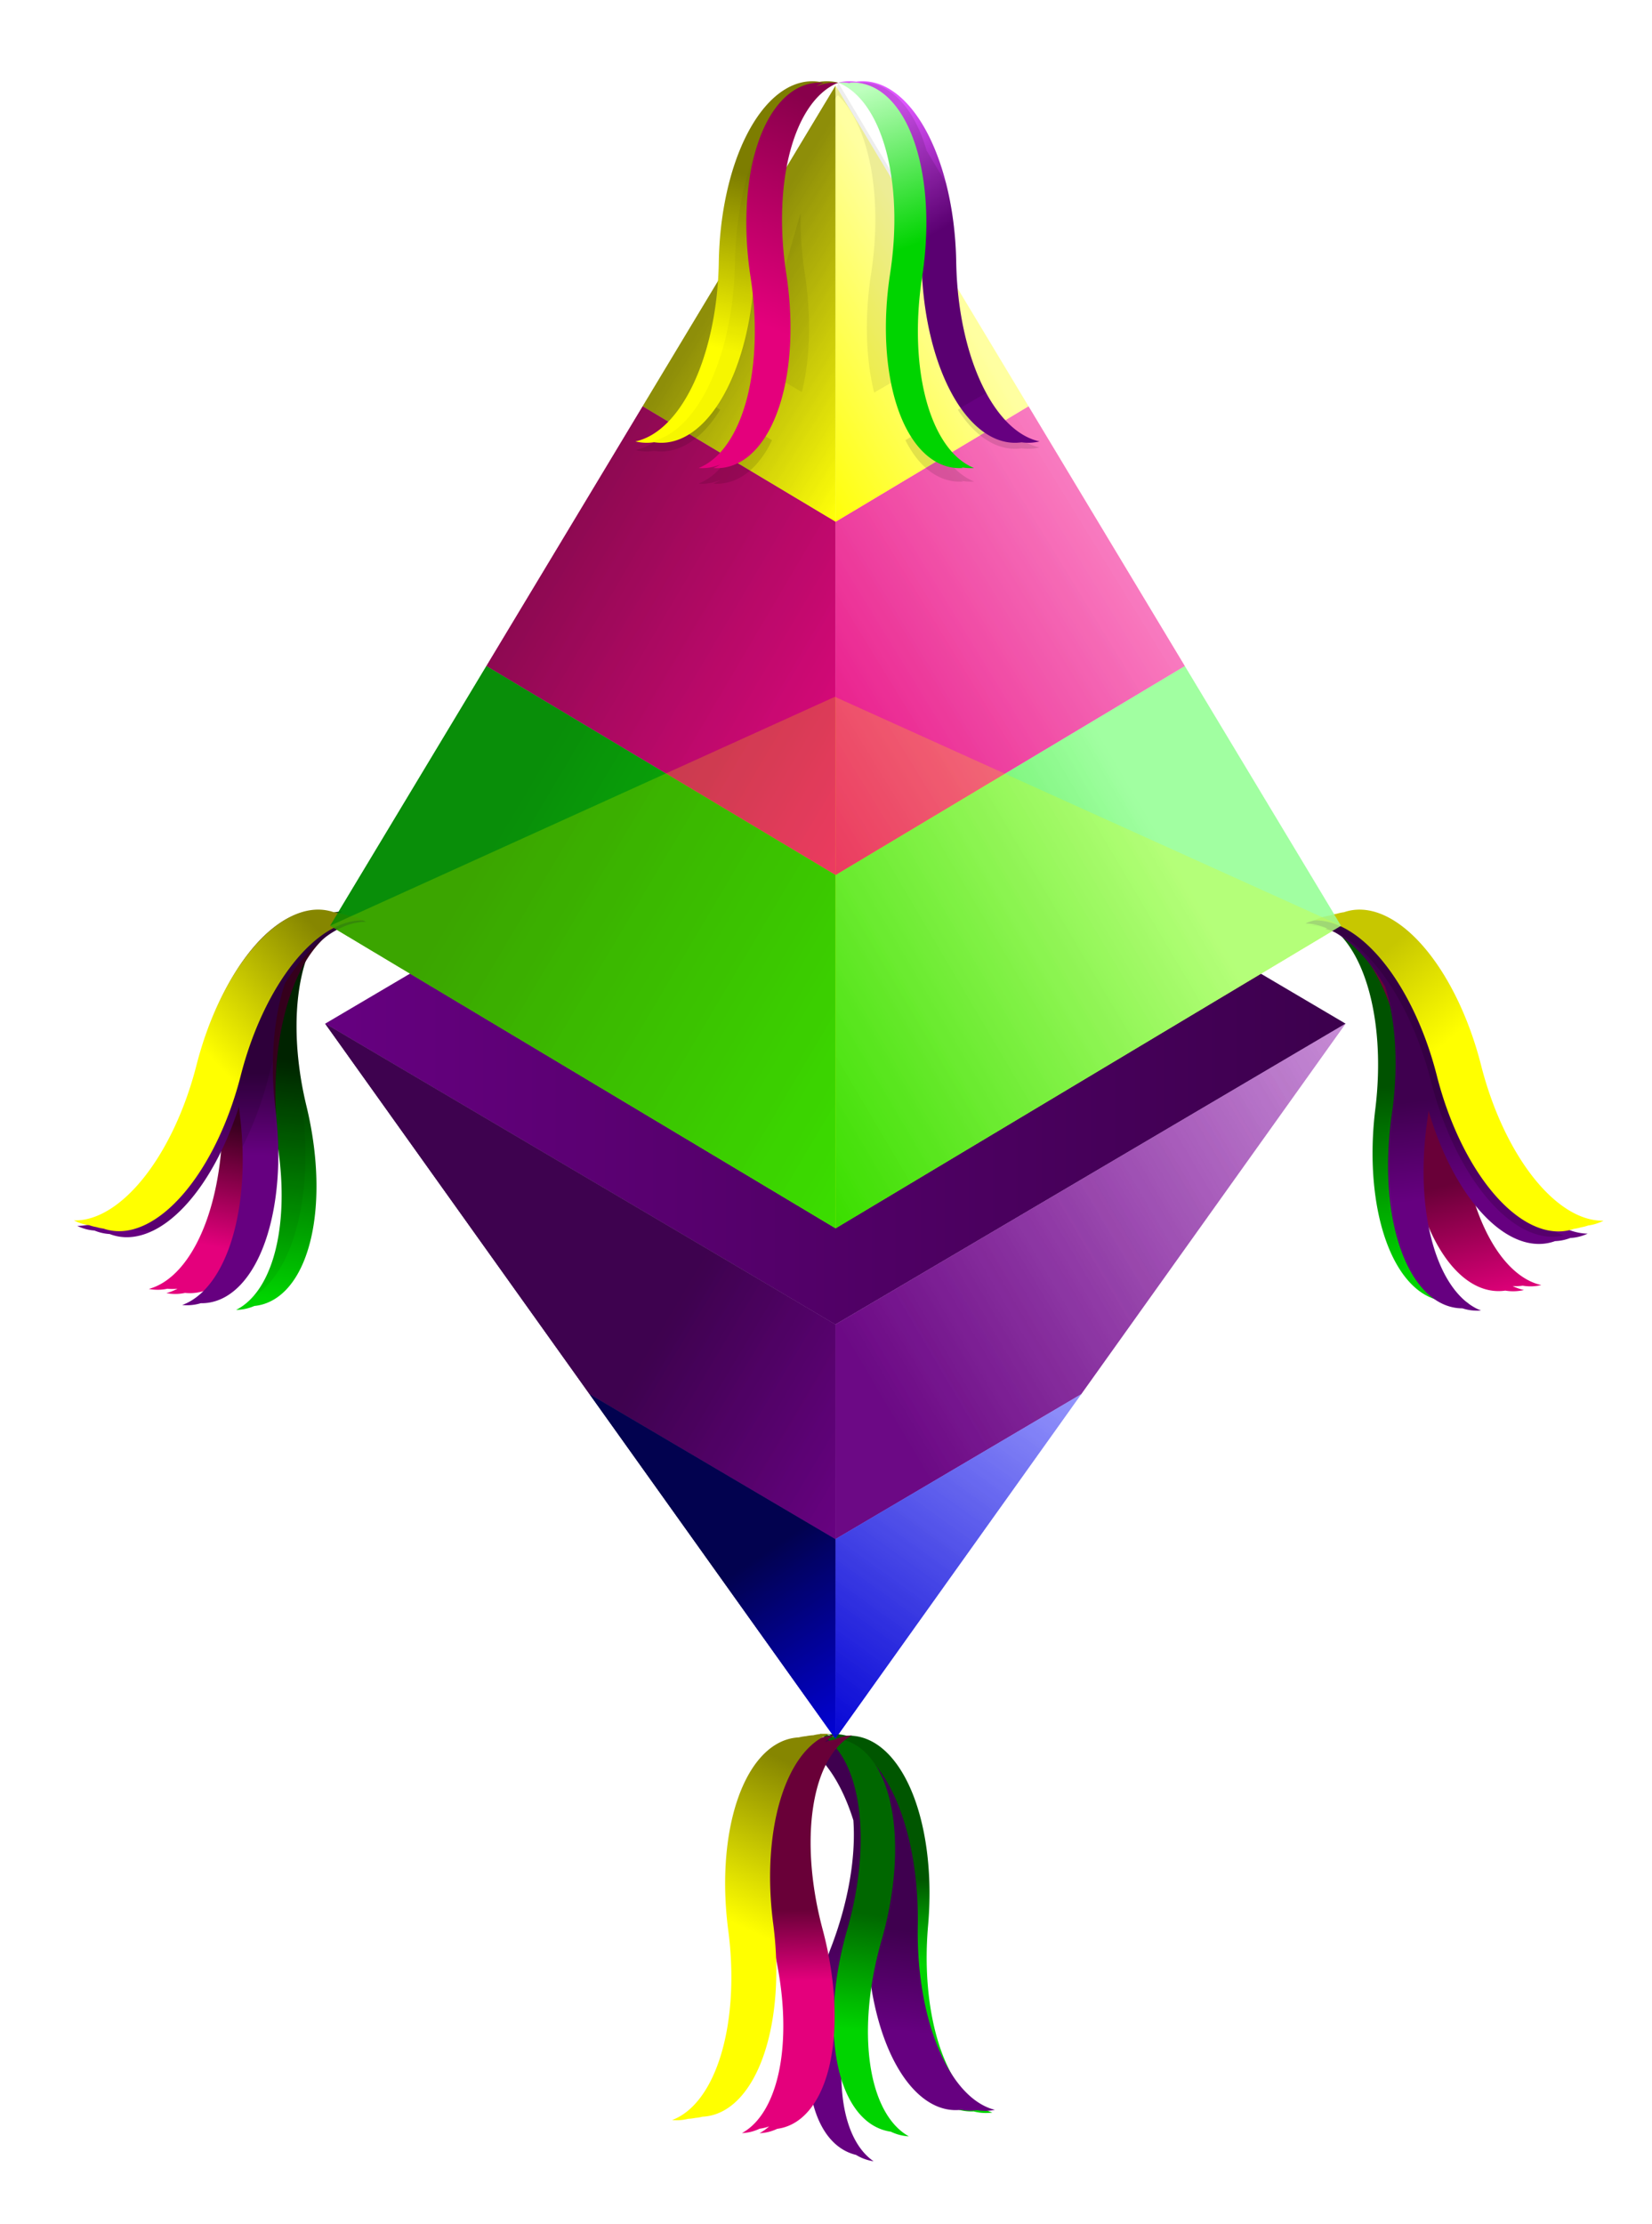 <?xml version="1.0" encoding="UTF-8" standalone="no"?>
<svg
   xmlns:dc="http://purl.org/dc/elements/1.1/"
   xmlns:cc="http://creativecommons.org/ns#"
   xmlns:rdf="http://www.w3.org/1999/02/22-rdf-syntax-ns#"
   xmlns:svg="http://www.w3.org/2000/svg"
   xmlns="http://www.w3.org/2000/svg"
   xmlns:xlink="http://www.w3.org/1999/xlink"
   xmlns:sodipodi="http://sodipodi.sourceforge.net/DTD/sodipodi-0.dtd"
   xmlns:inkscape="http://www.inkscape.org/namespaces/inkscape"
   width="26"
   height="35"
   viewBox="0 0 6.879 9.26"
   version="1.1"
   id="svg1402"
   sodipodi:docname="icon_nav_bar.svg"
   inkscape:version="1.0 (4035a4f, 2020-05-01)">
  <defs
     id="defs1396">
    <linearGradient
       inkscape:collect="always"
       id="linearGradient2808">
      <stop
         style="stop-color:#0000d4;stop-opacity:1;"
         offset="0"
         id="stop2804" />
      <stop
         style="stop-color:#00004d;stop-opacity:1"
         offset="1"
         id="stop2806" />
    </linearGradient>
    <linearGradient
       inkscape:collect="always"
       id="linearGradient2800">
      <stop
         style="stop-color:#660080;stop-opacity:1;"
         offset="0"
         id="stop2796" />
      <stop
         style="stop-color:#3c004d;stop-opacity:1"
         offset="1"
         id="stop2798" />
    </linearGradient>
    <linearGradient
       inkscape:collect="always"
       id="linearGradient2792">
      <stop
         style="stop-color:#00d400;stop-opacity:1;"
         offset="0"
         id="stop2788" />
      <stop
         style="stop-color:#008a00;stop-opacity:1"
         offset="1"
         id="stop2790" />
    </linearGradient>
    <linearGradient
       inkscape:collect="always"
       id="linearGradient2784">
      <stop
         style="stop-color:#e4007c;stop-opacity:1;"
         offset="0"
         id="stop2780" />
      <stop
         style="stop-color:#8a004b;stop-opacity:1"
         offset="1"
         id="stop2782" />
    </linearGradient>
    <linearGradient
       inkscape:collect="always"
       id="linearGradient2776">
      <stop
         style="stop-color:#ffff00;stop-opacity:1;"
         offset="0"
         id="stop2772" />
      <stop
         style="stop-color:#8a8a00;stop-opacity:1"
         offset="1"
         id="stop2774" />
    </linearGradient>
    <linearGradient
       inkscape:collect="always"
       id="linearGradient2768">
      <stop
         style="stop-color:#0000d4;stop-opacity:1;"
         offset="0"
         id="stop2764" />
      <stop
         style="stop-color:#9e9eff;stop-opacity:1"
         offset="1"
         id="stop2766" />
    </linearGradient>
    <linearGradient
       inkscape:collect="always"
       id="linearGradient2760">
      <stop
         style="stop-color:#660080;stop-opacity:1;"
         offset="0"
         id="stop2756" />
      <stop
         style="stop-color:#eb9eff;stop-opacity:0"
         offset="1"
         id="stop2758" />
    </linearGradient>
    <linearGradient
       inkscape:collect="always"
       id="linearGradient2752">
      <stop
         style="stop-color:#00d400;stop-opacity:1;"
         offset="0"
         id="stop2748" />
      <stop
         style="stop-color:#9eff9e;stop-opacity:1"
         offset="1"
         id="stop2750" />
    </linearGradient>
    <linearGradient
       inkscape:collect="always"
       id="linearGradient2744">
      <stop
         style="stop-color:#e4007c;stop-opacity:1;"
         offset="0"
         id="stop2740" />
      <stop
         style="stop-color:#ff9ed3;stop-opacity:1"
         offset="1"
         id="stop2742" />
    </linearGradient>
    <linearGradient
       inkscape:collect="always"
       id="linearGradient2736">
      <stop
         style="stop-color:#ffff00;stop-opacity:1;"
         offset="0"
         id="stop2732" />
      <stop
         style="stop-color:#ffff9e;stop-opacity:1"
         offset="1"
         id="stop2734" />
    </linearGradient>
    <linearGradient
       inkscape:collect="always"
       id="linearGradient2240">
      <stop
         style="stop-color:#005200;stop-opacity:1"
         offset="0"
         id="stop2236" />
      <stop
         style="stop-color:#00d400;stop-opacity:1"
         offset="1"
         id="stop2238" />
    </linearGradient>
    <linearGradient
       inkscape:collect="always"
       id="linearGradient2258">
      <stop
         style="stop-color:#690038;stop-opacity:1"
         offset="0"
         id="stop2254" />
      <stop
         style="stop-color:#e4007c;stop-opacity:1"
         offset="1"
         id="stop2256" />
    </linearGradient>
    <linearGradient
       inkscape:collect="always"
       id="linearGradient2246">
      <stop
         style="stop-color:#c7c700;stop-opacity:1"
         offset="0"
         id="stop2242" />
      <stop
         style="stop-color:#ffff00;stop-opacity:1"
         offset="1"
         id="stop2244" />
    </linearGradient>
    <linearGradient
       inkscape:collect="always"
       id="linearGradient2111">
      <stop
         style="stop-color:#002500;stop-opacity:1"
         offset="0"
         id="stop2107" />
      <stop
         style="stop-color:#00d400;stop-opacity:1"
         offset="1"
         id="stop2109" />
    </linearGradient>
    <linearGradient
       inkscape:collect="always"
       id="linearGradient2117">
      <stop
         style="stop-color:#38001e;stop-opacity:1"
         offset="0"
         id="stop2113" />
      <stop
         style="stop-color:#e4007c;stop-opacity:1"
         offset="1"
         id="stop2115" />
    </linearGradient>
    <linearGradient
       inkscape:collect="always"
       id="linearGradient2105">
      <stop
         style="stop-color:#340042;stop-opacity:1"
         offset="0"
         id="stop2101" />
      <stop
         style="stop-color:#660080;stop-opacity:1"
         offset="1"
         id="stop2103" />
    </linearGradient>
    <linearGradient
       inkscape:collect="always"
       id="linearGradient2099">
      <stop
         style="stop-color:#868600;stop-opacity:1"
         offset="0"
         id="stop2095" />
      <stop
         style="stop-color:#ffff00;stop-opacity:1"
         offset="1"
         id="stop2097" />
    </linearGradient>
    <linearGradient
       id="linearGradient2905"
       inkscape:collect="always">
      <stop
         id="stop2901"
         offset="0"
         style="stop-color:#005600;stop-opacity:1" />
      <stop
         id="stop2903"
         offset="1"
         style="stop-color:#00d400;stop-opacity:1" />
    </linearGradient>
    <linearGradient
       inkscape:collect="always"
       id="linearGradient2252">
      <stop
         style="stop-color:#3f004f;stop-opacity:1"
         offset="0"
         id="stop2248" />
      <stop
         style="stop-color:#660080;stop-opacity:1"
         offset="1"
         id="stop2250" />
    </linearGradient>
    <linearGradient
       id="linearGradient2899"
       inkscape:collect="always">
      <stop
         id="stop2895"
         offset="0"
         style="stop-color:#006700;stop-opacity:1" />
      <stop
         id="stop2897"
         offset="1"
         style="stop-color:#00d400;stop-opacity:1" />
    </linearGradient>
    <linearGradient
       id="linearGradient3300"
       inkscape:collect="always">
      <stop
         id="stop3296"
         offset="0"
         style="stop-color:#beffbe;stop-opacity:1" />
      <stop
         id="stop3298"
         offset="1"
         style="stop-color:#00d400;stop-opacity:1" />
    </linearGradient>
    <linearGradient
       id="linearGradient2504"
       inkscape:collect="always">
      <stop
         id="stop2500"
         offset="0"
         style="stop-color:#df56ff;stop-opacity:1" />
      <stop
         id="stop2502"
         offset="1"
         style="stop-color:#660080;stop-opacity:1" />
    </linearGradient>
    <linearGradient
       inkscape:collect="always"
       id="linearGradient2159">
      <stop
         style="stop-color:#ffff00;stop-opacity:1;"
         offset="0"
         id="stop2155" />
      <stop
         style="stop-color:#7d7d00;stop-opacity:1"
         offset="1"
         id="stop2157" />
    </linearGradient>
    <linearGradient
       inkscape:collect="always"
       id="linearGradient2153">
      <stop
         style="stop-color:#e4007c;stop-opacity:1"
         offset="0"
         id="stop2149" />
      <stop
         style="stop-color:#88004b;stop-opacity:1"
         offset="1"
         id="stop2151" />
    </linearGradient>
    <linearGradient
       inkscape:collect="always"
       xlink:href="#linearGradient2258"
       id="linearGradient2886-5"
       gradientUnits="userSpaceOnUse"
       gradientTransform="matrix(0.024,1.4575525e-4,-1.4340719e-4,0.025,87.426,-1.797)"
       x1="1367.819"
       y1="7970.79"
       x2="1371.091"
       y2="8087.092" />
    <linearGradient
       inkscape:collect="always"
       xlink:href="#linearGradient2736"
       id="linearGradient2738"
       x1="154.373"
       y1="96.498"
       x2="161.912"
       y2="91.948"
       gradientUnits="userSpaceOnUse" />
    <linearGradient
       inkscape:collect="always"
       xlink:href="#linearGradient2744"
       id="linearGradient2746"
       x1="154.425"
       y1="111.024"
       x2="173.475"
       y2="99.338"
       gradientUnits="userSpaceOnUse" />
    <linearGradient
       inkscape:collect="always"
       xlink:href="#linearGradient2752"
       id="linearGradient2754"
       x1="154.567"
       y1="125.297"
       x2="171.212"
       y2="115.47"
       gradientUnits="userSpaceOnUse" />
    <linearGradient
       inkscape:collect="always"
       xlink:href="#linearGradient2760"
       id="linearGradient2762"
       x1="158.202"
       y1="135.824"
       x2="200.137"
       y2="111.014"
       gradientUnits="userSpaceOnUse" />
    <linearGradient
       inkscape:collect="always"
       xlink:href="#linearGradient2768"
       id="linearGradient2770"
       x1="154.462"
       y1="145.905"
       x2="165.176"
       y2="130.921"
       gradientUnits="userSpaceOnUse" />
    <linearGradient
       inkscape:collect="always"
       xlink:href="#linearGradient2776"
       id="linearGradient2778"
       x1="154.086"
       y1="96.7"
       x2="146.685"
       y2="92.03"
       gradientUnits="userSpaceOnUse" />
    <linearGradient
       inkscape:collect="always"
       xlink:href="#linearGradient2784"
       id="linearGradient2786"
       x1="154.127"
       y1="110.647"
       x2="140.264"
       y2="102.474"
       gradientUnits="userSpaceOnUse" />
    <linearGradient
       inkscape:collect="always"
       xlink:href="#linearGradient2792"
       id="linearGradient2794"
       x1="154.267"
       y1="125.491"
       x2="137.053"
       y2="115.275"
       gradientUnits="userSpaceOnUse" />
    <linearGradient
       inkscape:collect="always"
       xlink:href="#linearGradient2800"
       id="linearGradient2802"
       x1="154.162"
       y1="138.065"
       x2="145.218"
       y2="132.714"
       gradientUnits="userSpaceOnUse" />
    <linearGradient
       inkscape:collect="always"
       xlink:href="#linearGradient2808"
       id="linearGradient2810"
       x1="154.157"
       y1="146.196"
       x2="149.791"
       y2="139.678"
       gradientUnits="userSpaceOnUse" />
    <linearGradient
       inkscape:collect="always"
       xlink:href="#linearGradient2504"
       id="linearGradient1992-6"
       gradientUnits="userSpaceOnUse"
       x1="2089.135"
       y1="6833.113"
       x2="2194.513"
       y2="7014.951"
       gradientTransform="matrix(0.025,0,0,0.025,39.054,11.448)" />
    <linearGradient
       gradientTransform="matrix(0.094,0,0,0.094,301.014,-168.665)"
       inkscape:collect="always"
       xlink:href="#linearGradient2159"
       id="linearGradient2161-7"
       x1="-2303.671"
       y1="3831.685"
       x2="-2286.965"
       y2="3757.273"
       gradientUnits="userSpaceOnUse" />
    <linearGradient
       inkscape:collect="always"
       xlink:href="#linearGradient2153"
       id="linearGradient2018-4"
       gradientUnits="userSpaceOnUse"
       gradientTransform="matrix(0.094,0,0,0.094,39.054,11.448)"
       x1="493.468"
       y1="1900.482"
       x2="533.845"
       y2="1810.95" />
    <linearGradient
       inkscape:collect="always"
       xlink:href="#linearGradient3300"
       id="linearGradient2020-3"
       gradientUnits="userSpaceOnUse"
       gradientTransform="matrix(0.094,0,0,0.094,39.054,11.448)"
       x1="545.916"
       y1="1805.844"
       x2="570.279"
       y2="1872.768" />
    <linearGradient
       inkscape:collect="always"
       xlink:href="#linearGradient2111"
       id="linearGradient1982-0"
       gradientUnits="userSpaceOnUse"
       x1="370.818"
       y1="2122.863"
       x2="360.89"
       y2="2226.795"
       gradientTransform="matrix(0.094,0,0,0.094,40.721,33.37)" />
    <linearGradient
       inkscape:collect="always"
       xlink:href="#linearGradient2117"
       id="linearGradient1984-5"
       gradientUnits="userSpaceOnUse"
       gradientTransform="matrix(0.024,0.006,-0.006,0.024,87.27,30.496)"
       x1="1369.516"
       y1="8182.222"
       x2="1378.477"
       y2="8387.901" />
    <linearGradient
       inkscape:collect="always"
       xlink:href="#linearGradient2105"
       id="linearGradient2010-0"
       gradientUnits="userSpaceOnUse"
       gradientTransform="matrix(0.091,0.022,-0.022,0.091,87.27,30.496)"
       x1="363.421"
       y1="2142.491"
       x2="371.503"
       y2="2177.72" />
    <linearGradient
       inkscape:collect="always"
       xlink:href="#linearGradient2099"
       id="linearGradient2012-7"
       gradientUnits="userSpaceOnUse"
       gradientTransform="matrix(0.024,0.006,-0.006,0.024,87.848,30.359)"
       x1="1442.19"
       y1="7807.418"
       x2="1291.662"
       y2="8035.525" />
    <linearGradient
       inkscape:collect="always"
       xlink:href="#linearGradient2240"
       id="linearGradient1962-0"
       gradientUnits="userSpaceOnUse"
       x1="718.955"
       y1="2132.961"
       x2="723.867"
       y2="2212.609"
       gradientTransform="matrix(0.094,0,0,0.094,40.978,22.964)" />
    <linearGradient
       inkscape:collect="always"
       xlink:href="#linearGradient2258"
       id="linearGradient2004-7"
       gradientUnits="userSpaceOnUse"
       gradientTransform="matrix(-0.024,0.007,0.007,0.024,88.032,20.728)"
       x1="1371.726"
       y1="8196.907"
       x2="1378.1"
       y2="8403.134" />
    <linearGradient
       inkscape:collect="always"
       xlink:href="#linearGradient2252"
       id="linearGradient2006-5"
       gradientUnits="userSpaceOnUse"
       gradientTransform="matrix(-0.092,0.02,0.02,0.092,100.827,19.842)"
       x1="361.033"
       y1="2140.148"
       x2="365.082"
       y2="2183.122" />
    <linearGradient
       inkscape:collect="always"
       xlink:href="#linearGradient2246"
       id="linearGradient2024-7"
       gradientUnits="userSpaceOnUse"
       gradientTransform="matrix(-0.024,0.006,0.006,0.024,96.408,19.772)"
       x1="1372.187"
       y1="7837.909"
       x2="1292.97"
       y2="8000.496" />
    <linearGradient
       inkscape:collect="always"
       xlink:href="#linearGradient2905"
       id="linearGradient2878"
       gradientUnits="userSpaceOnUse"
       gradientTransform="matrix(-0.093,0.014,0.014,0.093,109.55,63.437)"
       x1="365.481"
       y1="2125.385"
       x2="371.637"
       y2="2161.698" />
    <linearGradient
       inkscape:collect="always"
       xlink:href="#linearGradient2252"
       id="linearGradient2882"
       gradientUnits="userSpaceOnUse"
       gradientTransform="matrix(-0.094,-0.002,-0.002,0.095,140.599,65.421)"
       x1="361.033"
       y1="2140.148"
       x2="365.082"
       y2="2183.122" />
    <linearGradient
       inkscape:collect="always"
       xlink:href="#linearGradient2899"
       id="linearGradient2892"
       gradientUnits="userSpaceOnUse"
       gradientTransform="matrix(-0.094,-0.004,-0.004,0.094,146.68,68.504)"
       x1="367.829"
       y1="2134.27"
       x2="372.532"
       y2="2184.68" />
    <linearGradient
       inkscape:collect="always"
       xlink:href="#linearGradient2258"
       id="linearGradient2886"
       gradientUnits="userSpaceOnUse"
       gradientTransform="matrix(0.024,1.4575525e-4,-1.4340719e-4,0.025,68.358,68.017)"
       x1="1367.819"
       y1="7970.79"
       x2="1371.091"
       y2="8087.092" />
    <linearGradient
       inkscape:collect="always"
       xlink:href="#linearGradient2099"
       id="linearGradient2874"
       gradientUnits="userSpaceOnUse"
       gradientTransform="matrix(0.025,-0.004,0.004,0.025,37.412,74.043)"
       x1="1442.19"
       y1="7807.418"
       x2="1291.662"
       y2="8035.525" />
    <linearGradient
       inkscape:collect="always"
       xlink:href="#linearGradient2800"
       id="linearGradient3398"
       x1="133.536"
       y1="117.036"
       x2="175.192"
       y2="117.036"
       gradientUnits="userSpaceOnUse"
       gradientTransform="translate(15.7)" />
    <linearGradient
       inkscape:collect="always"
       xlink:href="#linearGradient2776"
       id="linearGradient3880"
       gradientUnits="userSpaceOnUse"
       x1="154.086"
       y1="96.7"
       x2="146.685"
       y2="92.03" />
    <linearGradient
       inkscape:collect="always"
       xlink:href="#linearGradient2784"
       id="linearGradient3882"
       gradientUnits="userSpaceOnUse"
       x1="154.127"
       y1="110.647"
       x2="140.264"
       y2="102.474" />
    <linearGradient
       inkscape:collect="always"
       xlink:href="#linearGradient2792"
       id="linearGradient3884"
       gradientUnits="userSpaceOnUse"
       x1="154.267"
       y1="125.491"
       x2="137.053"
       y2="115.275" />
    <linearGradient
       inkscape:collect="always"
       xlink:href="#linearGradient2752"
       id="linearGradient3886"
       gradientUnits="userSpaceOnUse"
       x1="154.567"
       y1="125.297"
       x2="171.212"
       y2="115.47" />
    <linearGradient
       inkscape:collect="always"
       xlink:href="#linearGradient2744"
       id="linearGradient3888"
       gradientUnits="userSpaceOnUse"
       x1="154.425"
       y1="111.024"
       x2="173.475"
       y2="99.338" />
    <linearGradient
       inkscape:collect="always"
       xlink:href="#linearGradient2736"
       id="linearGradient3890"
       gradientUnits="userSpaceOnUse"
       x1="154.373"
       y1="96.498"
       x2="161.912"
       y2="91.948" />
    <linearGradient
       inkscape:collect="always"
       xlink:href="#linearGradient2760"
       id="linearGradient3892"
       gradientUnits="userSpaceOnUse"
       x1="158.202"
       y1="135.824"
       x2="200.137"
       y2="111.014" />
    <linearGradient
       inkscape:collect="always"
       xlink:href="#linearGradient2768"
       id="linearGradient3894"
       gradientUnits="userSpaceOnUse"
       x1="154.462"
       y1="145.905"
       x2="165.176"
       y2="130.921" />
    <linearGradient
       inkscape:collect="always"
       xlink:href="#linearGradient2800"
       id="linearGradient3896"
       gradientUnits="userSpaceOnUse"
       x1="154.162"
       y1="138.065"
       x2="145.218"
       y2="132.714" />
    <linearGradient
       inkscape:collect="always"
       xlink:href="#linearGradient2808"
       id="linearGradient3898"
       gradientUnits="userSpaceOnUse"
       x1="154.157"
       y1="146.196"
       x2="149.791"
       y2="139.678" />
    <linearGradient
       inkscape:collect="always"
       xlink:href="#linearGradient2800"
       id="linearGradient3900"
       gradientUnits="userSpaceOnUse"
       x1="154.162"
       y1="138.065"
       x2="145.218"
       y2="132.714" />
    <linearGradient
       inkscape:collect="always"
       xlink:href="#linearGradient2808"
       id="linearGradient3902"
       gradientUnits="userSpaceOnUse"
       x1="154.157"
       y1="146.196"
       x2="149.791"
       y2="139.678" />
  </defs>
  <sodipodi:namedview
     units="px"
     inkscape:snap-global="true"
     id="base"
     pagecolor="#ffffff"
     bordercolor="#666666"
     borderopacity="1.0"
     inkscape:pageopacity="0.0"
     inkscape:pageshadow="2"
     inkscape:zoom="6.6445541"
     inkscape:cx="21.147105"
     inkscape:cy="31.439777"
     inkscape:document-units="px"
     inkscape:current-layer="layer1"
     inkscape:document-rotation="0"
     showgrid="false"
     inkscape:window-width="1440"
     inkscape:window-height="855"
     inkscape:window-x="0"
     inkscape:window-y="23"
     inkscape:window-maximized="1"
     showborder="true" />
  <g
     inkscape:label="Layer 1"
     inkscape:groupmode="layer"
     id="layer1">
    <g
       inkscape:export-ydpi="96"
       inkscape:export-xdpi="96"
       id="g3972"
       transform="matrix(0.102,0,0,0.102,-13.868,-7.676)">
      <path
         id="path3390"
         d="m 149.236,117.036 20.829,12.281 20.828,-12.281 -20.828,-12.281 z"
         style="fill:url(#linearGradient3398);fill-opacity:1;stroke:none;stroke-width:0.265px;stroke-linecap:butt;stroke-linejoin:miter;stroke-opacity:1" />
      <path
         style="fill:#ffff00;stroke:none;stroke-width:0.319px;stroke-linecap:butt;stroke-linejoin:miter;stroke-opacity:1"
         d="m 170.072,125.387 20.634,-12.348 -20.662,-9.344 -20.606,9.344 z"
         id="path1128" />
      <g
         transform="translate(15.7)"
         style="opacity:0.81"
         id="g2820">
        <path
           d="m 154.372,78.752 -7.875,13.086 7.875,4.713 z"
           style="fill:url(#linearGradient3880);fill-opacity:1;stroke:none;stroke-width:0.319px;stroke-linecap:butt;stroke-linejoin:miter;stroke-opacity:1"
           id="path1066" />
        <path
           d="m 146.497,91.838 -4.689,7.792 -1.691,2.81 14.255,8.53 V 96.551 Z"
           style="fill:url(#linearGradient3882);fill-opacity:1;stroke:none;stroke-width:0.319px;stroke-linecap:butt;stroke-linejoin:miter;stroke-opacity:1"
           id="path1068" />
        <path
           d="m 140.117,102.439 -6.38,10.601 20.634,12.347 v -14.418 z"
           style="fill:url(#linearGradient3884);fill-opacity:1;stroke:none;stroke-width:0.319px;stroke-linecap:butt;stroke-linejoin:miter;stroke-opacity:1"
           id="path1070" />
      </g>
      <g
         transform="translate(15.7)"
         style="opacity:0.81"
         id="g2815">
        <path
           d="m 168.627,102.439 -14.254,8.53 v 14.418 l 20.634,-12.347 z"
           style="fill:url(#linearGradient3886);fill-opacity:1;stroke:none;stroke-width:0.319px;stroke-linecap:butt;stroke-linejoin:miter;stroke-opacity:1"
           id="path1074" />
        <path
           d="m 162.247,91.838 -7.875,4.713 v 14.418 l 14.255,-8.53 z"
           style="fill:url(#linearGradient3888);fill-opacity:1;stroke:none;stroke-width:0.319px;stroke-linecap:butt;stroke-linejoin:miter;stroke-opacity:1"
           id="path1076" />
        <path
           d="m 154.372,78.752 v 17.799 l 7.875,-4.713 z"
           style="fill:url(#linearGradient3890);fill-opacity:1;stroke:none;stroke-width:0.319px;stroke-linecap:butt;stroke-linejoin:miter;stroke-opacity:1"
           id="path1078" />
      </g>
      <path
         id="path1052"
         d="m 170.072,125.387 20.634,-12.348 -20.662,-9.344 -20.606,9.344 z"
         style="opacity:0.18;fill:#ffff00;stroke:none;stroke-width:0.319px;stroke-linecap:butt;stroke-linejoin:miter;stroke-opacity:1" />
      <g
         transform="translate(15.7)"
         style="opacity:0.81"
         id="g2828">
        <path
           d="m 175.192,117.036 -20.828,12.281 v 8.76 l 10.034,-5.916 z"
           style="opacity:1;fill:url(#linearGradient3892);fill-opacity:1;stroke:none;stroke-width:0.319px;stroke-linecap:butt;stroke-linejoin:miter;stroke-opacity:1"
           id="path1054" />
        <path
           d="m 164.398,132.161 -10.034,5.916 v 8.143 z"
           style="opacity:1;fill:url(#linearGradient3894);fill-opacity:1;stroke:none;stroke-width:0.319px;stroke-linecap:butt;stroke-linejoin:miter;stroke-opacity:1"
           id="path1056" />
      </g>
      <g
         transform="translate(15.7)"
         style="opacity:0.81"
         id="g2824">
        <path
           d="m 133.536,117.036 10.795,15.125 10.034,5.916 v -8.76 z"
           style="opacity:1;fill:url(#linearGradient3896);fill-opacity:1;stroke:none;stroke-width:0.319px;stroke-linecap:butt;stroke-linejoin:miter;stroke-opacity:1"
           id="path1060" />
        <path
           d="m 144.331,132.161 10.034,14.059 v -8.143 z"
           style="opacity:1;fill:url(#linearGradient3898);fill-opacity:1;stroke:none;stroke-width:0.319px;stroke-linecap:butt;stroke-linejoin:miter;stroke-opacity:1"
           id="path1062" />
      </g>
      <g
         transform="translate(72.187,-114.436)"
         id="g3294">
        <path
           d="m 76.7,227.111 a 7.634,3.817 75.425 0 0 -1.835,8.101 7.62,3.81 75.425 0 1 -1.452,7.943 7.634,3.817 75.425 0 0 0.461,-0.062 7.634,3.817 75.425 0 0 0.283,-0.098 7.634,3.817 75.425 0 0 0.294,-0.052 7.634,3.817 75.425 0 0 1.835,-8.101 7.62,3.81 75.425 0 1 1.452,-7.943 7.634,3.817 75.425 0 0 -0.461,0.062 7.634,3.817 75.425 0 0 -0.283,0.098 7.634,3.817 75.425 0 0 -0.294,0.052 z"
           style="fill:url(#linearGradient1982-0);fill-opacity:1;stroke:none;stroke-width:0.018;stroke-miterlimit:4;stroke-dasharray:none"
           id="path1885-6" />
        <path
           id="path1887-5"
           style="fill:url(#linearGradient1984-5);fill-opacity:1;stroke:none;stroke-width:0.018;stroke-miterlimit:4;stroke-dasharray:none"
           d="m 77.306,227.223 a 7.634,3.817 86.842 0 0 -0.464,-0.031 7.634,3.817 86.842 0 0 -0.296,0.04 7.634,3.817 86.842 0 0 -0.299,-0.008 7.634,3.817 86.842 0 0 -3.402,7.577 7.62,3.81 86.842 0 1 -2.996,7.499 7.634,3.817 86.842 0 0 0.464,0.031 7.634,3.817 86.842 0 0 0.296,-0.04 7.634,3.817 86.842 0 0 0.299,0.008 7.634,3.817 86.842 0 0 0.113,-0.01 7.62,3.81 86.842 0 1 -0.454,0.182 7.634,3.817 86.842 0 0 0.464,0.031 7.634,3.817 86.842 0 0 0.296,-0.04 7.634,3.817 86.842 0 0 0.299,0.008 7.634,3.817 86.842 0 0 3.402,-7.577 7.62,3.81 86.842 0 1 2.996,-7.499 7.634,3.817 86.842 0 0 -0.464,-0.031 7.634,3.817 86.842 0 0 -0.296,0.04 7.634,3.817 86.842 0 0 -0.299,-0.008 7.634,3.817 86.842 0 0 -0.113,0.01 7.62,3.81 86.842 0 1 0.454,-0.182 z" />
        <path
           id="path2550-7"
           style="opacity:0.059;fill:#000000;fill-opacity:1;stroke:none;stroke-width:0.018;stroke-miterlimit:4;stroke-dasharray:none"
           d="m 77.737,226.899 a 7.634,3.817 75.425 0 0 -0.461,0.062 7.634,3.817 75.425 0 0 -0.283,0.098 7.634,3.817 75.425 0 0 -0.184,0.027 3.817,7.634 12.282 0 0 -1.579,1.269 7.634,3.817 75.425 0 0 -0.366,6.857 7.62,3.81 75.425 0 1 -0.764,7.404 7.634,3.817 82.054 0 0 2.032,-7.582 7.62,3.81 82.054 0 1 -0.109,-1.534 7.62,3.81 75.425 0 1 1.713,-6.602 z" />
        <path
           id="path1931-3"
           style="fill:url(#linearGradient2010-0);fill-opacity:1;stroke:none;stroke-width:0.018;stroke-miterlimit:4;stroke-dasharray:none"
           d="m 78.309,227.174 a 3.817,7.634 12.282 0 0 -0.03,-0.008 3.817,7.634 12.282 0 0 -0.265,-0.038 3.817,7.634 12.282 0 0 -0.295,-0.095 3.817,7.634 12.282 0 0 -0.03,-0.008 3.817,7.634 12.282 0 0 -0.296,-0.041 3.817,7.634 12.282 0 0 -0.286,-0.086 3.817,7.634 12.282 0 0 -5.297,6.398 3.81,7.62 12.282 0 1 -4.884,6.43 3.817,7.634 12.282 0 0 0.439,0.153 3.817,7.634 12.282 0 0 0.266,0.038 3.817,7.634 12.282 0 0 0.324,0.101 3.817,7.634 12.282 0 0 0.296,0.041 3.817,7.634 12.282 0 0 0.286,0.086 3.817,7.634 12.282 0 0 4.992,-5.292 7.634,3.817 82.054 0 0 0.042,0.381 7.62,3.81 82.054 0 1 -2.359,7.722 7.634,3.817 82.054 0 0 0.465,-0.009 7.634,3.817 82.054 0 0 0.292,-0.064 7.634,3.817 82.054 0 0 0.298,-0.018 7.634,3.817 82.054 0 0 2.758,-7.835 7.62,3.81 82.054 0 1 0.381,-5.2 3.81,7.62 12.282 0 1 3.313,-2.515 3.817,7.634 12.282 0 0 -0.41,-0.146 z" />
        <path
           id="path2170-4"
           style="opacity:0.124;fill:#000000;fill-opacity:1;stroke:none;stroke-width:0.018;stroke-miterlimit:4;stroke-dasharray:none"
           d="m 77.257,226.939 a 3.817,7.634 12.282 0 0 -1.227,0.669 3.817,7.634 13.357 0 0 -0.003,0.003 3.817,7.634 13.357 0 0 -0.878,0.897 3.817,7.634 13.357 0 0 -8.2e-4,8.1e-4 3.817,7.634 12.282 0 0 -0.011,0.013 3.817,7.634 12.282 0 0 -2.176,4.777 3.81,7.62 12.282 0 1 -4.472,6.391 3.817,7.634 13.357 0 0 0.079,0.012 3.817,7.634 13.357 0 0 0.186,0.054 3.817,7.634 13.357 0 0 0.103,0.021 3.817,7.634 13.357 0 0 0.101,0.027 3.817,7.634 13.357 0 0 0.191,0.035 3.817,7.634 13.357 0 0 0.186,0.054 3.817,7.634 13.357 0 0 0.67,0.04 3.817,7.634 12.282 0 0 3.526,-5.077 7.634,3.817 82.054 0 0 0.042,0.381 7.62,3.81 82.054 0 1 0.101,1.257 3.817,7.634 13.357 0 0 1.078,-2.899 3.81,7.62 13.357 0 1 0.166,-0.599 7.62,3.81 82.054 0 1 0.49,-3.161 3.81,7.62 12.282 0 1 3.313,-2.515 3.817,7.634 12.282 0 0 -0.41,-0.146 v 4.7e-4 a 3.817,7.634 12.282 0 0 -0.03,-0.008 3.817,7.634 12.282 0 0 -0.265,-0.038 3.817,7.634 12.282 0 0 -0.295,-0.095 3.817,7.634 12.282 0 0 -0.03,-0.008 3.817,7.634 12.282 0 0 -0.296,-0.041 3.817,7.634 12.282 0 0 -0.137,-0.047 z" />
        <path
           id="path1933-3"
           style="fill:url(#linearGradient2012-7);fill-opacity:1;stroke:none;stroke-width:0.018;stroke-miterlimit:4;stroke-dasharray:none"
           d="m 77.211,226.869 a 3.817,7.634 13.357 0 0 -5.416,6.297 3.81,7.62 13.357 0 1 -5.004,6.338 3.817,7.634 13.357 0 0 0.436,0.161 3.817,7.634 13.357 0 0 0.191,0.035 3.817,7.634 13.357 0 0 0.186,0.054 3.817,7.634 13.357 0 0 0.103,0.021 3.817,7.634 13.357 0 0 0.101,0.027 3.817,7.634 13.357 0 0 0.191,0.035 3.817,7.634 13.357 0 0 0.186,0.054 3.817,7.634 13.357 0 0 5.416,-6.297 3.81,7.62 13.357 0 1 5.004,-6.338 3.817,7.634 13.357 0 0 -0.436,-0.161 3.817,7.634 13.357 0 0 -0.19,-0.035 3.817,7.634 13.357 0 0 -0.186,-0.054 3.817,7.634 13.357 0 0 -0.103,-0.021 3.817,7.634 13.357 0 0 -0.101,-0.027 3.817,7.634 13.357 0 0 -0.19,-0.035 3.817,7.634 13.357 0 0 -0.186,-0.054 z" />
      </g>
      <g
         transform="translate(84.153,-103.859)"
         id="g3301">
        <path
           id="path1865-7"
           style="fill:url(#linearGradient1962-0);fill-opacity:1;stroke:none;stroke-width:0.018;stroke-miterlimit:4;stroke-dasharray:none"
           d="m 106.657,216.742 a 3.817,7.634 8 0 1 2.751,7.837 3.81,7.62 8 0 0 2.352,7.725 3.817,7.634 8 0 1 -0.465,-0.009 3.817,7.634 8 0 1 -0.292,-0.065 3.817,7.634 8 0 1 -0.298,-0.018 3.817,7.634 8 0 1 -2.751,-7.837 3.81,7.62 8 0 0 -2.352,-7.725 3.817,7.634 8 0 1 0.465,0.009 3.817,7.634 8 0 1 0.292,0.065 3.817,7.634 8 0 1 0.298,0.018 z" />
        <path
           d="m 106.618,216.829 a 3.817,7.634 0.643 0 1 0.462,-0.051 3.817,7.634 0.643 0 1 0.298,0.027 3.817,7.634 0.643 0 1 0.298,-0.02 3.817,7.634 0.643 0 1 3.732,7.421 3.81,7.62 0.643 0 0 3.322,7.36 3.817,7.634 0.643 0 1 -0.462,0.051 3.817,7.634 0.643 0 1 -0.298,-0.027 3.817,7.634 0.643 0 1 -0.298,0.02 3.817,7.634 0.643 0 1 -0.113,-0.005 3.81,7.62 0.643 0 0 0.462,0.162 3.817,7.634 0.643 0 1 -0.462,0.051 3.817,7.634 0.643 0 1 -0.298,-0.027 3.817,7.634 0.643 0 1 -0.298,0.02 3.817,7.634 0.643 0 1 -3.732,-7.421 3.81,7.62 0.643 0 0 -3.322,-7.36 3.817,7.634 0.643 0 1 0.462,-0.051 3.817,7.634 0.643 0 1 0.298,0.027 3.817,7.634 0.643 0 1 0.298,-0.02 3.817,7.634 0.643 0 1 0.113,0.005 3.81,7.62 0.643 0 0 -0.462,-0.162 z"
           style="fill:url(#linearGradient2004-7);fill-opacity:1;stroke:none;stroke-width:0.018;stroke-miterlimit:4;stroke-dasharray:none"
           id="path1923-7" />
        <path
           d="m 105.514,216.669 a 7.634,3.817 78.962 0 1 0.03,-0.007 7.634,3.817 78.962 0 1 0.266,-0.033 7.634,3.817 78.962 0 1 0.297,-0.088 7.634,3.817 78.962 0 1 0.03,-0.007 7.634,3.817 78.962 0 1 0.297,-0.034 7.634,3.817 78.962 0 1 0.288,-0.08 7.634,3.817 78.962 0 1 5.157,6.511 7.62,3.81 78.962 0 0 4.743,6.535 7.634,3.817 78.962 0 1 -0.442,0.144 7.634,3.817 78.962 0 1 -0.266,0.033 7.634,3.817 78.962 0 1 -0.326,0.094 7.634,3.817 78.962 0 1 -0.297,0.034 7.634,3.817 78.962 0 1 -0.288,0.08 7.634,3.817 78.962 0 1 -4.876,-5.399 3.817,7.634 9.191 0 1 -0.05,0.38 3.81,7.62 9.191 0 0 2.191,7.772 3.817,7.634 9.191 0 1 -0.465,-0.018 3.817,7.634 9.191 0 1 -0.291,-0.071 3.817,7.634 9.191 0 1 -0.298,-0.024 3.817,7.634 9.191 0 1 -2.587,-7.893 3.81,7.62 9.191 0 0 -0.268,-5.207 7.62,3.81 78.962 0 0 -3.257,-2.586 7.634,3.817 78.962 0 1 0.413,-0.137 z"
           style="fill:url(#linearGradient2006-5);fill-opacity:1;stroke:none;stroke-width:0.018;stroke-miterlimit:4;stroke-dasharray:none"
           id="path1925-9" />
        <path
           id="path2534-5"
           style="opacity:0.158;fill:#000000;fill-opacity:1;stroke:none;stroke-width:0.018;stroke-miterlimit:4;stroke-dasharray:none"
           d="m 106.85,216.604 a 7.634,3.817 78.962 0 0 -0.37,0.035 7.634,3.817 78.962 0 0 -0.288,0.08 7.634,3.817 78.962 0 0 -0.297,0.034 7.634,3.817 78.962 0 0 -0.03,0.007 7.634,3.817 78.962 0 0 -0.297,0.088 7.634,3.817 78.962 0 0 -0.266,0.033 7.634,3.817 78.962 0 0 -0.03,0.007 v -8.1e-4 a 7.634,3.817 78.962 0 0 -0.04,0.009 7.634,3.817 76.696 0 0 -0.004,0.002 7.62,3.81 76.696 0 1 4.998,6.342 7.634,3.817 76.696 0 0 5.41,6.302 7.634,3.817 76.696 0 0 0.003,-7.9e-4 7.62,3.81 78.962 0 1 -4.003,-6.391 7.634,3.817 78.962 0 0 -4.787,-6.547 z" />
        <path
           d="m 106.862,216.292 a 7.634,3.817 76.696 0 1 5.41,6.303 7.62,3.81 76.696 0 0 4.998,6.342 7.634,3.817 76.696 0 1 -0.436,0.161 7.634,3.817 76.696 0 1 -0.191,0.035 7.634,3.817 76.696 0 1 -0.186,0.054 7.634,3.817 76.696 0 1 -0.103,0.021 7.634,3.817 76.696 0 1 -0.101,0.027 7.634,3.817 76.696 0 1 -0.191,0.035 7.634,3.817 76.696 0 1 -0.186,0.054 7.634,3.817 76.696 0 1 -5.41,-6.303 7.62,3.81 76.696 0 0 -4.998,-6.342 7.634,3.817 76.696 0 1 0.437,-0.161 7.634,3.817 76.696 0 1 0.19,-0.035 7.634,3.817 76.696 0 1 0.186,-0.054 7.634,3.817 76.696 0 1 0.103,-0.021 7.634,3.817 76.696 0 1 0.101,-0.027 7.634,3.817 76.696 0 1 0.191,-0.035 7.634,3.817 76.696 0 1 0.186,-0.054 z"
           style="fill:url(#linearGradient2024-7);fill-opacity:1;stroke:none;stroke-width:0.018;stroke-miterlimit:4;stroke-dasharray:none"
           id="path1957-3" />
      </g>
      <g
         transform="translate(67.894,-114.271)"
         id="g3308">
        <path
           id="path2876"
           style="fill:url(#linearGradient2878);fill-opacity:1;stroke:none;stroke-width:0.018;stroke-miterlimit:4;stroke-dasharray:none"
           d="m 102.121,260.307 a 3.817,7.634 5.98 0 0 -0.249,0.018 3.81,7.62 5.98 0 1 2.623,7.637 3.817,7.634 5.98 0 0 3.025,7.736 3.817,7.634 5.98 0 0 0.299,0.008 3.817,7.634 5.98 0 0 0.294,0.054 3.817,7.634 5.98 0 0 0.465,-0.008 3.81,7.62 5.98 0 1 -2.623,-7.637 3.817,7.634 5.98 0 0 -3.025,-7.736 3.817,7.634 5.98 0 0 -0.299,-0.008 3.817,7.634 5.98 0 0 -0.294,-0.054 3.817,7.634 5.98 0 0 -0.216,-0.01 z" />
        <path
           id="path2880"
           style="fill:url(#linearGradient2882);fill-opacity:1;stroke:none;stroke-width:0.018;stroke-miterlimit:4;stroke-dasharray:none"
           d="m 100.747,260.49 a 3.817,7.723 1.966 0 1 0.03,8e-4 3.817,7.723 1.966 0 1 0.267,0.029 3.817,7.723 1.966 0 1 0.309,-0.019 3.817,7.723 1.966 0 1 0.031,8e-4 3.817,7.723 1.966 0 1 0.297,0.034 3.817,7.723 1.966 0 1 0.299,-0.013 3.817,7.723 1.966 0 1 3.554,7.595 3.81,7.71 1.966 0 0 3.146,7.524 3.817,7.723 1.966 0 1 -0.463,0.041 3.817,7.723 1.966 0 1 -0.267,-0.029 3.817,7.723 1.966 0 1 -0.339,0.019 3.817,7.723 1.966 0 1 -0.297,-0.034 3.817,7.723 1.966 0 1 -0.298,0.013 3.817,7.723 1.966 0 1 -3.532,-6.435 3.823,7.711 21.847 0 1 -0.135,0.363 3.817,7.697 21.847 0 0 0.381,8.161 3.823,7.711 21.847 0 1 -0.449,-0.124 3.823,7.711 21.847 0 1 -0.267,-0.136 3.823,7.711 21.847 0 1 -0.284,-0.092 3.823,7.711 21.847 0 1 -0.739,-8.37 3.817,7.697 21.847 0 0 0.914,-5.193 3.81,7.71 1.966 0 0 -2.589,-3.293 3.817,7.723 1.966 0 1 0.433,-0.041 z" />
        <path
           d="m 102.562,260.555 a 3.817,7.634 16.992 0 1 1.492,8.171 3.81,7.62 16.992 0 0 1.116,7.997 3.817,7.634 16.992 0 1 -0.458,-0.081 3.817,7.634 16.992 0 1 -0.278,-0.109 3.817,7.634 16.992 0 1 -0.292,-0.065 3.817,7.634 16.992 0 1 -1.492,-8.171 3.81,7.62 16.992 0 0 -1.116,-7.997 3.817,7.634 16.992 0 1 0.458,0.081 3.817,7.634 16.992 0 1 0.278,0.109 3.817,7.634 16.992 0 1 0.292,0.065 z"
           style="fill:url(#linearGradient2892);fill-opacity:1;stroke:none;stroke-width:0.018;stroke-miterlimit:4;stroke-dasharray:none"
           id="path2890" />
        <path
           id="path2884"
           style="fill:url(#linearGradient2886);fill-opacity:1;stroke:none;stroke-width:0.018;stroke-miterlimit:4;stroke-dasharray:none"
           d="m 102.131,260.353 a 7.562,3.729 74.231 0 0 -0.448,0.074 7.562,3.729 74.231 0 0 -0.273,0.105 7.562,3.729 74.231 0 0 -0.286,0.06 7.562,3.729 74.231 0 0 -1.569,8.083 7.549,3.723 74.231 0 1 -1.2,7.916 7.562,3.729 74.231 0 0 0.448,-0.074 7.562,3.729 74.231 0 0 0.273,-0.105 7.562,3.729 74.231 0 0 0.285,-0.06 7.562,3.729 74.231 0 0 0.105,-0.035 7.549,3.723 74.231 0 1 -0.392,0.278 7.562,3.729 74.231 0 0 0.448,-0.074 7.562,3.729 74.231 0 0 0.273,-0.105 7.562,3.729 74.231 0 0 0.285,-0.06 7.562,3.729 74.231 0 0 1.569,-8.083 7.549,3.723 74.231 0 1 1.2,-7.916 7.562,3.729 74.231 0 0 -0.448,0.074 7.562,3.729 74.231 0 0 -0.273,0.105 7.562,3.729 74.231 0 0 -0.286,0.06 7.562,3.729 74.231 0 0 -0.105,0.035 7.549,3.723 74.231 0 1 0.392,-0.278 z" />
        <path
           d="m 100.488,260.458 a 7.634,3.817 81.565 0 0 -2.691,7.858 7.62,3.81 81.565 0 1 -2.293,7.742 7.634,3.817 81.565 0 0 0.465,-0.012 7.634,3.817 81.565 0 0 0.19,-0.038 7.634,3.817 81.565 0 0 0.193,-0.019 7.634,3.817 81.565 0 0 0.103,-0.018 7.634,3.817 81.565 0 0 0.103,-0.012 7.634,3.817 81.565 0 0 0.19,-0.038 7.634,3.817 81.565 0 0 0.193,-0.019 7.634,3.817 81.565 0 0 2.691,-7.858 7.62,3.81 81.565 0 1 2.293,-7.742 7.634,3.817 81.565 0 0 -0.465,0.012 7.634,3.817 81.565 0 0 -0.19,0.038 7.634,3.817 81.565 0 0 -0.193,0.019 7.634,3.817 81.565 0 0 -0.103,0.018 7.634,3.817 81.565 0 0 -0.103,0.012 7.634,3.817 81.565 0 0 -0.19,0.038 7.634,3.817 81.565 0 0 -0.193,0.019 z"
           style="fill:url(#linearGradient2874);fill-opacity:1;stroke:none;stroke-width:0.018;stroke-miterlimit:4;stroke-dasharray:none"
           id="path2872" />
      </g>
      <g
         transform="translate(15.7)"
         id="g3316"
         style="opacity:0.81">
        <path
           id="path3310"
           style="fill:url(#linearGradient2778);fill-opacity:1;stroke:none;stroke-width:0.319px;stroke-linecap:butt;stroke-linejoin:miter;stroke-opacity:1"
           d="m 154.372,78.752 -7.875,13.086 7.875,4.713 z" />
        <path
           id="path3312"
           style="fill:url(#linearGradient2786);fill-opacity:1;stroke:none;stroke-width:0.319px;stroke-linecap:butt;stroke-linejoin:miter;stroke-opacity:1"
           d="m 146.497,91.838 -4.689,7.792 -1.691,2.81 14.255,8.53 V 96.551 Z" />
        <path
           id="path3314"
           style="fill:url(#linearGradient2794);fill-opacity:1;stroke:none;stroke-width:0.319px;stroke-linecap:butt;stroke-linejoin:miter;stroke-opacity:1"
           d="m 140.117,102.439 -6.38,10.601 20.634,12.347 v -14.418 z" />
      </g>
      <g
         transform="translate(15.7)"
         id="g3324"
         style="opacity:0.81">
        <path
           id="path3318"
           style="fill:url(#linearGradient2754);fill-opacity:1;stroke:none;stroke-width:0.319px;stroke-linecap:butt;stroke-linejoin:miter;stroke-opacity:1"
           d="m 168.627,102.439 -14.254,8.53 v 14.418 l 20.634,-12.347 z" />
        <path
           id="path3320"
           style="fill:url(#linearGradient2746);fill-opacity:1;stroke:none;stroke-width:0.319px;stroke-linecap:butt;stroke-linejoin:miter;stroke-opacity:1"
           d="m 162.247,91.838 -7.875,4.713 v 14.418 l 14.255,-8.53 z" />
        <path
           id="path3322"
           style="fill:url(#linearGradient2738);fill-opacity:1;stroke:none;stroke-width:0.319px;stroke-linecap:butt;stroke-linejoin:miter;stroke-opacity:1"
           d="m 154.372,78.752 v 17.799 l 7.875,-4.713 z" />
      </g>
      <path
         style="opacity:0.18;fill:#ffff00;stroke:none;stroke-width:0.319px;stroke-linecap:butt;stroke-linejoin:miter;stroke-opacity:1"
         d="m 170.072,125.387 20.634,-12.348 -20.662,-9.344 -20.606,9.344 z"
         id="path3326" />
      <g
         transform="translate(15.7)"
         id="g3332"
         style="opacity:0.81">
        <path
           id="path3328"
           style="opacity:1;fill:url(#linearGradient2762);fill-opacity:1;stroke:none;stroke-width:0.319px;stroke-linecap:butt;stroke-linejoin:miter;stroke-opacity:1"
           d="m 175.192,117.036 -20.828,12.281 v 8.76 l 10.034,-5.916 z" />
        <path
           id="path3330"
           style="opacity:1;fill:url(#linearGradient2770);fill-opacity:1;stroke:none;stroke-width:0.319px;stroke-linecap:butt;stroke-linejoin:miter;stroke-opacity:1"
           d="m 164.398,132.161 -10.034,5.916 v 8.143 z" />
      </g>
      <g
         transform="translate(15.7)"
         id="g3338"
         style="opacity:0.81">
        <path
           id="path3334"
           style="opacity:1;fill:url(#linearGradient3900);fill-opacity:1;stroke:none;stroke-width:0.319px;stroke-linecap:butt;stroke-linejoin:miter;stroke-opacity:1"
           d="m 133.536,117.036 10.795,15.125 10.034,5.916 v -8.76 z" />
        <path
           id="path3336"
           style="opacity:1;fill:url(#linearGradient3902);fill-opacity:1;stroke:none;stroke-width:0.319px;stroke-linecap:butt;stroke-linejoin:miter;stroke-opacity:1"
           d="m 144.331,132.161 10.034,14.059 v -8.143 z" />
      </g>
      <g
         transform="translate(80.381,-102.143)"
         id="g3286">
        <g
           id="g3271">
          <path
             d="m 95.201,193.818 -0.52,0.302 a 3.817,7.634 0 0 0 2.335,1.595 3.817,7.634 0 0 0 0.271,-0.019 3.817,7.634 0 0 0 0.271,0.019 3.817,7.634 0 0 0 0.462,-0.056 3.81,7.62 0 0 1 -1.656,-1.166 z"
             style="opacity:0.114;fill:#000000;fill-opacity:1;stroke:none;stroke-width:0.018;stroke-miterlimit:4;stroke-dasharray:none"
             id="path2088-2" />
          <path
             d="m 90.259,180.714 a 3.817,7.634 0 0 0 -0.462,0.056 3.81,7.62 0 0 1 3.404,7.322 3.817,7.634 0 0 0 3.815,7.378 3.817,7.634 0 0 0 0.271,-0.019 3.817,7.634 0 0 0 0.271,0.019 3.817,7.634 0 0 0 0.462,-0.056 3.81,7.62 0 0 1 -3.404,-7.322 3.817,7.634 0 0 0 -3.815,-7.378 3.817,7.634 0 0 0 -0.271,0.019 3.817,7.634 0 0 0 -0.271,-0.019 z"
             style="fill:url(#linearGradient1992-6);fill-opacity:1;stroke:none;stroke-width:0.018;stroke-miterlimit:4;stroke-dasharray:none"
             id="path1907-3" />
          <path
             d="m 85.957,194.693 a 7.62,3.81 80.294 0 1 -1.857,2.443 7.634,3.817 80.294 0 0 0.465,-0.022 7.634,3.817 80.294 0 0 0.435,-0.128 7.62,3.81 80.294 0 1 -0.303,0.151 7.634,3.817 80.294 0 0 0.465,-0.022 7.634,3.817 80.294 0 0 1.935,-1.751 z"
             style="opacity:0.114;fill:#000000;fill-opacity:1;stroke:none;stroke-width:0.018;stroke-miterlimit:4;stroke-dasharray:none"
             id="path2073-7" />
          <path
             d="m 93.545,194.779 -1.004,0.583 a 3.817,7.634 9.706 0 0 1.894,1.667 3.817,7.634 9.706 0 0 0.465,0.022 3.81,7.62 9.706 0 1 -0.081,-0.034 3.817,7.634 9.706 0 0 0.062,0.012 3.817,7.634 9.706 0 0 0.465,0.022 3.81,7.62 9.706 0 1 -1.8,-2.272 z"
             style="opacity:0.114;fill:#000000;fill-opacity:1;stroke:none;stroke-width:0.018;stroke-miterlimit:4;stroke-dasharray:none"
             id="path2078-1" />
          <path
             d="m 90.321,180.765 a 3.817,7.634 9.706 0 0 -0.136,0.005 3.81,7.62 0 0 1 2.248,2.105 v 0.877 a 3.81,7.62 0 0 1 0.769,4.341 3.817,7.634 0 0 0 1.592,5.95 l 1.045,-0.607 a 3.81,7.62 0 0 1 -1.224,-5.344 3.817,7.634 0 0 0 -0.417,-3.224 l -0.793,-1.329 a 3.817,7.634 9.706 0 0 -2.309,-2.746 3.817,7.634 9.706 0 0 -0.465,-0.022 3.81,7.62 9.706 0 1 0.081,0.034 3.817,7.634 9.706 0 0 -0.062,-0.012 3.817,7.634 9.706 0 0 -0.329,-0.027 z"
             style="opacity:0.114;fill:#000000;fill-opacity:1;stroke:none;stroke-width:0.137px;stroke-linecap:butt;stroke-linejoin:miter;stroke-opacity:1"
             id="path2493-8" />
          <path
             d="m 84.563,193.873 -1.523,0.896 a 3.81,7.62 0 0 1 -1.52,0.999 3.817,7.634 0 0 0 0.462,0.056 3.817,7.634 0 0 0 0.298,-0.023 3.817,7.634 0 0 0 0.298,0.023 3.817,7.634 0 0 0 2.404,-1.705 z"
             style="opacity:0.114;fill:#000000;fill-opacity:1;stroke:none;stroke-width:0.018;stroke-miterlimit:4;stroke-dasharray:none"
             id="path2083-9" />
          <path
             d="m 88.739,180.714 a 3.817,7.634 0 0 0 -3.815,7.378 3.81,7.62 0 0 1 -3.404,7.322 3.817,7.634 0 0 0 0.462,0.056 3.817,7.634 0 0 0 0.298,-0.023 3.817,7.634 0 0 0 0.298,0.023 3.817,7.634 0 0 0 3.815,-7.378 3.81,7.62 0 0 1 3.404,-7.322 3.817,7.634 0 0 0 -0.462,-0.056 3.817,7.634 0 0 0 -0.298,0.023 3.817,7.634 0 0 0 -0.298,-0.023 z"
             style="fill:url(#linearGradient2161-7);fill-opacity:1;stroke:none;stroke-width:0.018;stroke-miterlimit:4;stroke-dasharray:none"
             id="path1943-3" />
          <path
             d="m 89.376,180.714 a 3.817,7.634 0 0 0 -3.79,7.378 3.81,7.62 0 0 1 -3.404,7.322 3.817,7.634 0 0 0 0.439,0.056 3.817,7.634 0 0 0 3.794,-7.378 3.81,7.62 0 0 1 0.378,-3.063 7.634,3.817 80.294 0 1 2.605,-4.237 7.634,3.817 80.294 0 1 0.329,-0.028 v 5e-5 a 7.634,3.817 80.294 0 1 0.079,0.002 3.817,7.634 0 0 0 -0.43,-0.053 z"
             style="opacity:0.038;fill:#000000;fill-opacity:1;stroke:none;stroke-width:0.018;stroke-miterlimit:4;stroke-dasharray:none"
             id="path2309-7" />
          <path
             d="m 89.066,180.765 a 7.634,3.817 80.294 0 0 -0.329,0.028 7.634,3.817 80.294 0 0 -2.516,7.916 7.62,3.81 80.294 0 1 -2.121,7.791 7.634,3.817 80.294 0 0 0.465,-0.022 7.634,3.817 80.294 0 0 0.435,-0.128 7.62,3.81 80.294 0 1 -0.303,0.151 7.634,3.817 80.294 0 0 0.465,-0.022 7.634,3.817 80.294 0 0 2.516,-7.916 7.62,3.81 80.294 0 1 2.121,-7.791 7.634,3.817 80.294 0 0 -0.465,0.023 7.634,3.817 80.294 0 0 -0.435,0.129 7.62,3.81 80.294 0 1 0.304,-0.151 7.634,3.817 80.294 0 0 -0.136,-0.005 z"
             style="fill:url(#linearGradient2018-4);fill-opacity:1;stroke:none;stroke-width:0.018;stroke-miterlimit:4;stroke-dasharray:none"
             id="path1945-4" />
          <path
             d="m 89.933,180.765 a 3.817,7.634 9.706 0 0 -0.136,0.005 3.81,7.62 9.706 0 1 2.121,7.791 3.817,7.634 9.706 0 0 2.516,7.916 3.817,7.634 9.706 0 0 0.465,0.022 3.81,7.62 9.706 0 1 -0.081,-0.034 3.817,7.634 9.706 0 0 0.062,0.012 3.817,7.634 9.706 0 0 0.465,0.022 3.81,7.62 9.706 0 1 -2.121,-7.791 3.817,7.634 9.706 0 0 -2.516,-7.916 3.817,7.634 9.706 0 0 -0.465,-0.023 3.81,7.62 9.706 0 1 0.081,0.034 3.817,7.634 9.706 0 0 -0.062,-0.012 3.817,7.634 9.706 0 0 -0.329,-0.028 z"
             style="fill:url(#linearGradient2020-3);fill-opacity:1;stroke:none;stroke-width:0.018;stroke-miterlimit:4;stroke-dasharray:none"
             id="path1949-8" />
          <path
             d="m 89.797,180.775 v 0.517 a 3.81,7.62 9.706 0 1 1.345,7.27 3.817,7.634 9.706 0 0 0.124,4.86 l 0.687,-0.399 a 3.817,7.634 9.706 0 1 -0.035,-4.461 3.81,7.62 9.706 0 0 0.009,-4.221 l -2.127,-3.566 a 3.817,7.634 9.706 0 0 -0.003,0 z"
             style="opacity:0.074;fill:#000000;fill-opacity:1;stroke:none;stroke-width:0.018;stroke-miterlimit:4;stroke-dasharray:none"
             id="path2344" />
          <path
             d="m 89.797,180.77 -0.025,0.086 a 7.62,3.81 80.294 0 1 0.025,-0.013 z m 0,0.097 a 7.634,3.817 80.294 0 0 -0.031,0.011 l -0.18,0.625 a 7.62,3.81 80.294 0 1 0.211,-0.228 z m -1.532,5.215 -0.631,2.188 a 7.62,3.81 80.294 0 0 0.042,0.291 7.634,3.817 80.294 0 1 -0.032,4.445 l 0.672,0.395 a 7.634,3.817 80.294 0 0 0.119,-4.841 7.62,3.81 80.294 0 1 -0.17,-2.479 z"
             style="opacity:0.065;fill:#000000;fill-opacity:1;stroke:none;stroke-width:0.018;stroke-miterlimit:4;stroke-dasharray:none"
             id="path2357" />
        </g>
      </g>
      <g
         transform="translate(15.7)"
         style="opacity:0.81"
         id="g3358">
        <path
           d="m 133.536,117.036 10.795,15.125 10.034,5.916 v -8.76 z"
           style="opacity:1;fill:url(#linearGradient2802);fill-opacity:1;stroke:none;stroke-width:0.319px;stroke-linecap:butt;stroke-linejoin:miter;stroke-opacity:1"
           id="path3354" />
        <path
           d="m 144.331,132.161 10.034,14.059 v -8.143 z"
           style="opacity:1;fill:url(#linearGradient2810);fill-opacity:1;stroke:none;stroke-width:0.319px;stroke-linecap:butt;stroke-linejoin:miter;stroke-opacity:1"
           id="path3356" />
      </g>
    </g>
  </g>
</svg>
